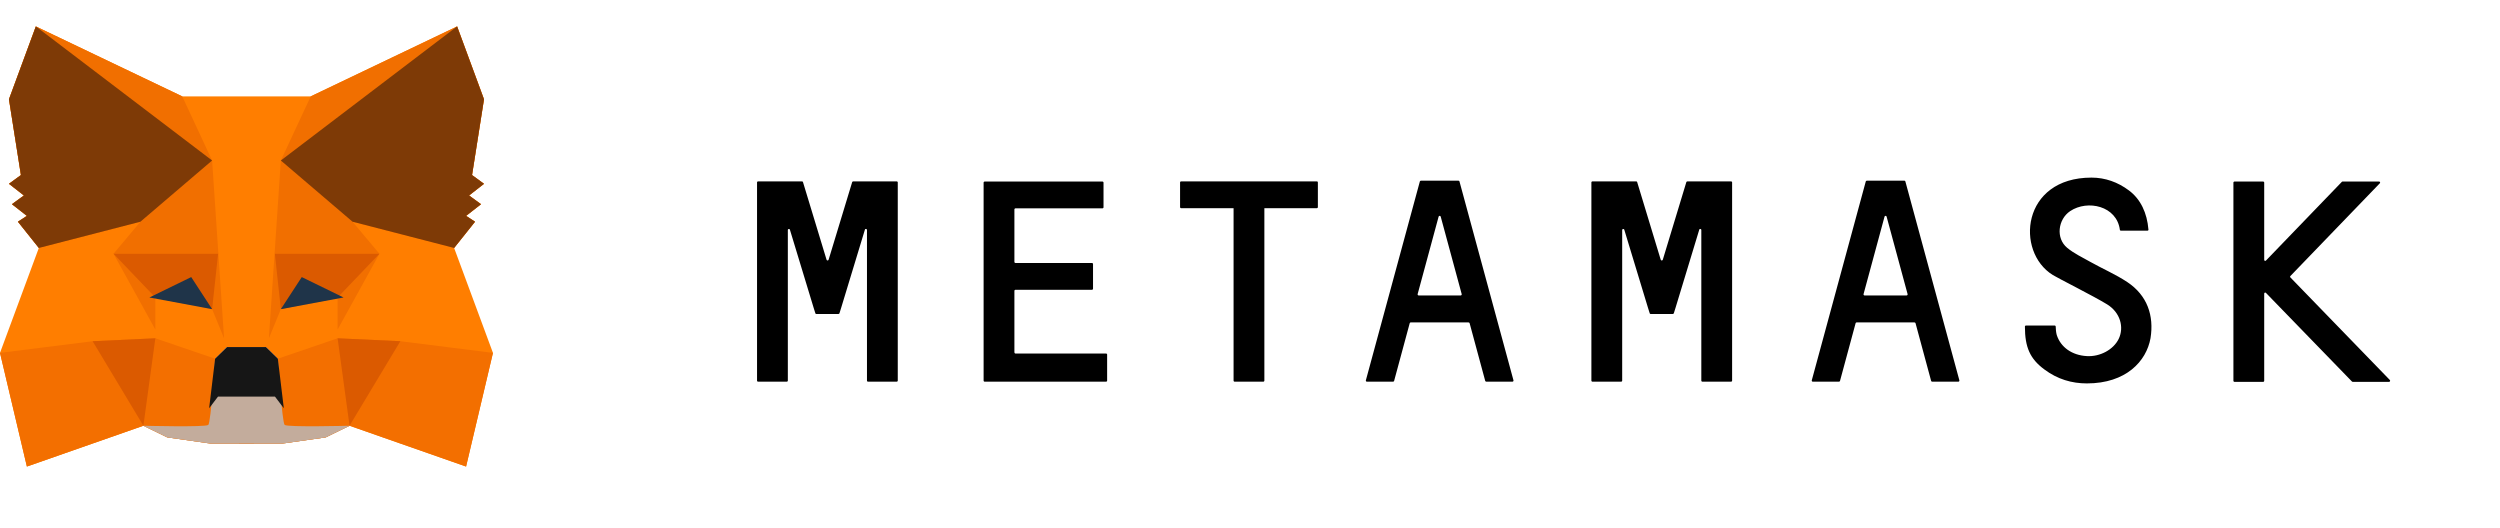 <?xml version="1.0" encoding="UTF-8"?>
<svg width="142" height="30" viewBox="0 0 142 30" xmlns="http://www.w3.org/2000/svg">
  <g id="Icons/Clients/Origin/Metamask" fill="none" fillRule="evenodd">
    <path
      d="M13.915,5.474 L17.648,5.474 L25.964,1.5 L27.491,5.639 L26.812,9.944 L27.491,10.44 L26.642,11.103 L27.321,11.599 L26.473,12.262 L26.982,12.593 L25.794,14.083 L28,20.043 L26.473,26.5 L19.855,24.182 L18.497,24.844 L16.031,25.196 L13.915,25.196 L11.969,25.196 L9.503,24.844 L8.145,24.182 L1.527,26.5 L0,20.043 L2.206,14.083 L1.018,12.593 L1.527,12.262 L0.679,11.599 L1.358,11.103 L0.509,10.44 L1.188,9.944 L0.509,5.639 L2.036,1.5 L10.352,5.474 L13.915,5.474 Z"
      id="Combined-Shape" fill="#FF7E00"/>
    <path
      d="M13.576,19.712 L15.103,19.712 L15.782,20.374 L19.855,24.182 L18.497,24.844 L16.031,25.196 L13.576,25.196 L11.969,25.196 L9.503,24.844 L8.145,24.182 L12.218,20.374 L12.897,19.712 L13.576,19.712 Z"
      id="Combined-Shape" fill="#DBC0B1"/>
    <polygon id="left_bottom" fill="#F36F00"
             points="14.424 25.196 11.969 25.196 9.503 24.844 8.145 24.182 1.527 26.5 0 20.043 5.261 19.381 8.824 19.215 12.218 20.374 12.897 19.712 14.424 19.712"
    />
    <polygon id="right_bottom" fill="#F36F00" transform="matrix(-1 0 0 1 41.576 0)"
             points="28 25.196 25.545 25.196 23.079 24.844 21.721 24.182 15.103 26.5 13.576 20.043 18.836 19.381 22.4 19.215 25.794 20.374 26.473 19.712 28 19.712"
    />
    <path
      d="M13.576,19.712 L15.103,19.712 L15.782,20.374 C15.782,20.374 16.019,23.994 16.169,24.135 C16.319,24.275 19.855,24.182 19.855,24.182 L18.497,24.844 L16.031,25.196 L13.576,25.196 L11.969,25.196 L9.503,24.844 L8.145,24.182 C8.145,24.182 11.681,24.275 11.831,24.135 C11.981,23.994 12.218,20.374 12.218,20.374 L12.897,19.712 L13.576,19.712 Z"
      id="Combined-Shape" fill="#C3AC9C"/>
    <path
      d="M13.576,22.526 L12.383,22.526 L11.879,23.189 L12.218,20.374 L12.897,19.712 L13.576,19.712 L15.103,19.712 L15.782,20.374 L16.121,23.189 L15.617,22.526 L13.576,22.526 Z"
      id="Combined-Shape" fill="#161616"/>
    <polygon id="1-copy" fill="#F16F00" transform="matrix(-1 0 0 1 42.764 0)"
             points="22.739 12.593 16.97 14.083 15.782 12.593 16.291 12.262 15.442 11.599 16.121 11.103 15.273 10.44 15.952 9.944 15.273 5.639 16.8 1.5 25.115 5.474 26.812 9.116 27.491 19.215 26.812 17.56 23.588 16.897 23.588 18.719 21.212 14.414"
    />
    <polygon id="1-copy" fill="#F16F00"
             points="7.976 12.593 2.206 14.083 1.018 12.593 1.527 12.262 0.679 11.599 1.358 11.103 0.509 10.44 1.188 9.944 0.509 5.639 2.036 1.5 10.352 5.474 12.048 9.116 12.727 19.215 12.048 17.56 8.824 16.897 8.824 18.719 6.448 14.414"
    />
    <polygon id="1-copy-2" fill="#DB5A00"
             points="12.388 14.414 12.048 17.56 8.824 16.897 6.448 14.414"
    />
    <polygon id="1-copy-2" fill="#DB5A00" transform="matrix(-1 0 0 1 37.164 0)"
             points="21.552 14.414 21.212 17.56 17.988 16.897 15.612 14.414"
    />
    <polygon id="1-copy-3" fillOpacity="0.8" fill="#1F3449" transform="matrix(-1 0 0 1 35.467 0)"
             points="18.327 15.738 19.515 17.56 15.952 16.897"
    />
    <polygon id="2" fill="#7E3A06" transform="matrix(-1 0 0 1 43.442 0)"
             points="17.648 14.083 16.461 12.593 16.97 12.262 16.121 11.599 16.8 11.103 15.952 10.44 16.63 9.944 15.952 5.639 17.479 1.5 27.491 9.116 23.418 12.593"
    />
    <polygon id="1-copy-5" fill="#DB5A00" transform="matrix(-1 0 0 1 41.915 0)"
             points="22.061 24.182 19.176 19.381 22.739 19.215"
    />
    <polygon id="1-copy-5" fill="#DB5A00" points="8.145 24.182 5.261 19.381 8.824 19.215"
    />
    <polygon id="1-copy-3" fillOpacity="0.8" fill="#1F3449"
             points="10.861 15.738 12.048 17.56 8.485 16.897"
    />
    <polygon id="2" fill="#7E3A06"
             points="2.206 14.083 1.018 12.593 1.527 12.262 0.679 11.599 1.358 11.103 0.509 10.44 1.188 9.944 0.509 5.639 2.036 1.5 12.048 9.116 7.976 12.593"
    />
    <path
      d="M120.829,16.021 C121.973,16.782 122.354,17.933 122.149,19.211 C121.914,20.519 120.761,21.778 118.533,21.778 C117.683,21.778 116.862,21.543 116.11,20.977 C115.309,20.382 115.015,19.728 115.015,18.548 C115.015,18.518 115.045,18.489 115.074,18.489 L116.706,18.489 C116.735,18.489 116.764,18.518 116.764,18.548 C116.764,18.655 116.784,18.899 116.823,19.026 C117.048,19.728 117.693,20.177 118.523,20.226 C119.285,20.275 120.048,19.855 120.341,19.25 C120.663,18.587 120.429,17.748 119.686,17.289 C118.943,16.83 116.843,15.777 116.598,15.62 C114.458,14.293 114.82,10.088 118.797,10.088 C119.569,10.088 120.292,10.342 120.927,10.82 C121.592,11.317 121.953,12.098 122.031,13.035 C122.041,13.074 122.012,13.103 121.973,13.103 L120.468,13.103 C120.439,13.103 120.409,13.083 120.409,13.054 C120.233,11.698 118.582,11.327 117.585,11.991 C116.891,12.459 116.755,13.532 117.419,14.079 C117.81,14.401 118.289,14.625 118.738,14.879 C119.432,15.269 120.165,15.581 120.829,16.021 Z M49.977,10.302 L50.934,10.302 C50.964,10.302 50.993,10.332 50.993,10.361 L50.993,21.621 C50.993,21.651 50.964,21.68 50.934,21.68 L49.303,21.68 C49.273,21.68 49.244,21.651 49.244,21.621 L49.244,13.064 C49.244,12.996 49.146,12.976 49.127,13.044 L47.778,17.484 L47.681,17.796 C47.671,17.816 47.651,17.835 47.622,17.835 L46.371,17.835 C46.342,17.835 46.322,17.826 46.313,17.796 L46.215,17.484 L44.866,13.044 C44.847,12.986 44.749,12.996 44.749,13.064 L44.749,21.621 C44.749,21.651 44.72,21.68 44.69,21.68 L43.059,21.68 C43.029,21.68 43,21.651 43,21.621 L43,10.361 C43,10.332 43.029,10.302 43.059,10.302 L44.036,10.302 L44.759,10.302 L45.55,10.302 C45.58,10.302 45.599,10.312 45.609,10.342 L46.948,14.752 C46.967,14.811 47.045,14.811 47.065,14.752 L48.404,10.342 C48.413,10.322 48.433,10.302 48.462,10.302 L49.254,10.302 L49.977,10.302 Z M95.844,10.302 L98.326,10.302 C98.355,10.302 98.384,10.332 98.384,10.361 L98.384,21.621 C98.384,21.651 98.355,21.68 98.326,21.68 L96.694,21.68 C96.665,21.68 96.635,21.651 96.635,21.621 L96.635,13.064 C96.635,12.996 96.538,12.976 96.518,13.044 L95.17,17.484 L95.072,17.796 C95.062,17.816 95.043,17.835 95.013,17.835 L93.763,17.835 C93.733,17.835 93.714,17.826 93.704,17.796 L93.606,17.484 L92.258,13.044 C92.238,12.986 92.14,12.996 92.14,13.064 L92.14,21.621 C92.14,21.651 92.111,21.68 92.082,21.68 L90.45,21.68 C90.421,21.68 90.391,21.651 90.391,21.621 L90.391,10.361 C90.391,10.332 90.421,10.302 90.45,10.302 L92.932,10.302 C92.961,10.302 92.981,10.312 92.991,10.342 L94.329,14.752 C94.349,14.811 94.427,14.811 94.447,14.752 L95.785,10.342 C95.795,10.322 95.815,10.302 95.844,10.302 Z M74.796,10.302 C74.835,10.302 74.855,10.332 74.855,10.361 L74.855,11.766 C74.855,11.795 74.826,11.825 74.796,11.825 L71.816,11.825 L71.816,21.621 C71.816,21.651 71.787,21.68 71.757,21.68 L70.125,21.68 C70.096,21.68 70.067,21.651 70.067,21.621 L70.067,11.825 L67.087,11.825 C67.057,11.825 67.028,11.795 67.028,11.766 L67.028,10.361 C67.028,10.332 67.057,10.302 67.087,10.302 L70.125,10.302 L71.757,10.302 L74.796,10.302 Z M84.421,21.68 C84.402,21.68 84.372,21.66 84.362,21.641 L83.473,18.353 C83.463,18.333 83.444,18.314 83.415,18.314 L80.131,18.314 C80.102,18.314 80.083,18.323 80.073,18.353 L79.184,21.641 C79.174,21.66 79.154,21.68 79.125,21.68 L77.64,21.68 C77.601,21.68 77.571,21.641 77.581,21.602 L80.649,10.302 C80.659,10.283 80.679,10.263 80.708,10.263 L81.275,10.263 L82.271,10.263 L82.838,10.263 C82.867,10.263 82.887,10.273 82.897,10.302 L85.965,21.602 C85.975,21.641 85.945,21.68 85.906,21.68 L84.421,21.68 Z M80.522,16.704 C80.512,16.743 80.542,16.782 80.581,16.782 L82.965,16.782 C83.004,16.782 83.034,16.743 83.024,16.704 L81.832,12.303 C81.812,12.244 81.734,12.244 81.714,12.303 L80.522,16.704 Z M109.749,21.68 C109.719,21.68 109.7,21.66 109.69,21.641 L108.801,18.353 C108.791,18.333 108.771,18.314 108.742,18.314 L105.459,18.314 C105.43,18.314 105.41,18.323 105.4,18.353 L104.511,21.641 C104.501,21.66 104.482,21.68 104.452,21.68 L102.967,21.68 C102.928,21.68 102.899,21.641 102.909,21.602 L105.977,10.302 C105.987,10.283 106.006,10.263 106.035,10.263 L106.602,10.263 L107.599,10.263 L108.166,10.263 C108.195,10.263 108.214,10.273 108.224,10.302 L111.292,21.602 C111.302,21.641 111.273,21.68 111.234,21.68 L109.749,21.68 Z M105.85,16.704 C105.84,16.743 105.869,16.782 105.908,16.782 L108.293,16.782 C108.332,16.782 108.361,16.743 108.351,16.704 L107.159,12.303 C107.14,12.244 107.061,12.244 107.042,12.303 L105.85,16.704 Z M57.618,20.011 C57.618,20.05 57.638,20.07 57.667,20.08 L62.826,20.08 C62.856,20.08 62.885,20.109 62.885,20.138 L62.885,21.621 C62.885,21.651 62.856,21.68 62.826,21.68 L57.618,21.68 L55.928,21.68 C55.898,21.68 55.869,21.651 55.869,21.621 L55.869,20.08 L55.869,16.469 L55.869,14.947 L55.869,11.834 L55.869,10.371 C55.869,10.342 55.898,10.312 55.928,10.312 L57.618,10.312 L62.621,10.312 C62.65,10.312 62.68,10.342 62.68,10.371 L62.68,11.776 C62.68,11.805 62.65,11.834 62.621,11.834 L57.677,11.834 C57.647,11.834 57.618,11.864 57.618,11.893 L57.618,14.879 C57.618,14.908 57.647,14.937 57.677,14.937 L62.025,14.937 C62.054,14.937 62.084,14.967 62.084,14.996 L62.084,16.401 C62.084,16.43 62.054,16.46 62.025,16.46 L57.677,16.46 C57.647,16.46 57.618,16.489 57.618,16.518 L57.618,20.011 Z M135.741,21.582 C135.78,21.612 135.75,21.68 135.711,21.69 L133.63,21.69 C133.62,21.69 133.601,21.68 133.591,21.67 L128.705,16.635 C128.676,16.596 128.607,16.625 128.607,16.674 L128.607,21.631 C128.607,21.66 128.578,21.69 128.549,21.69 L126.917,21.69 C126.888,21.69 126.858,21.66 126.858,21.631 L126.858,10.371 C126.858,10.342 126.888,10.312 126.917,10.312 L128.549,10.312 C128.578,10.312 128.607,10.342 128.607,10.371 L128.607,14.762 C128.607,14.811 128.666,14.84 128.705,14.801 L133.014,10.332 C133.024,10.322 133.034,10.312 133.053,10.312 L135.135,10.312 C135.184,10.312 135.213,10.371 135.174,10.41 L130.093,15.679 C130.073,15.699 130.073,15.738 130.093,15.757 L135.741,21.582 Z"
      id="Combined-Shape" fill="#000000"/>
  </g>
</svg>
